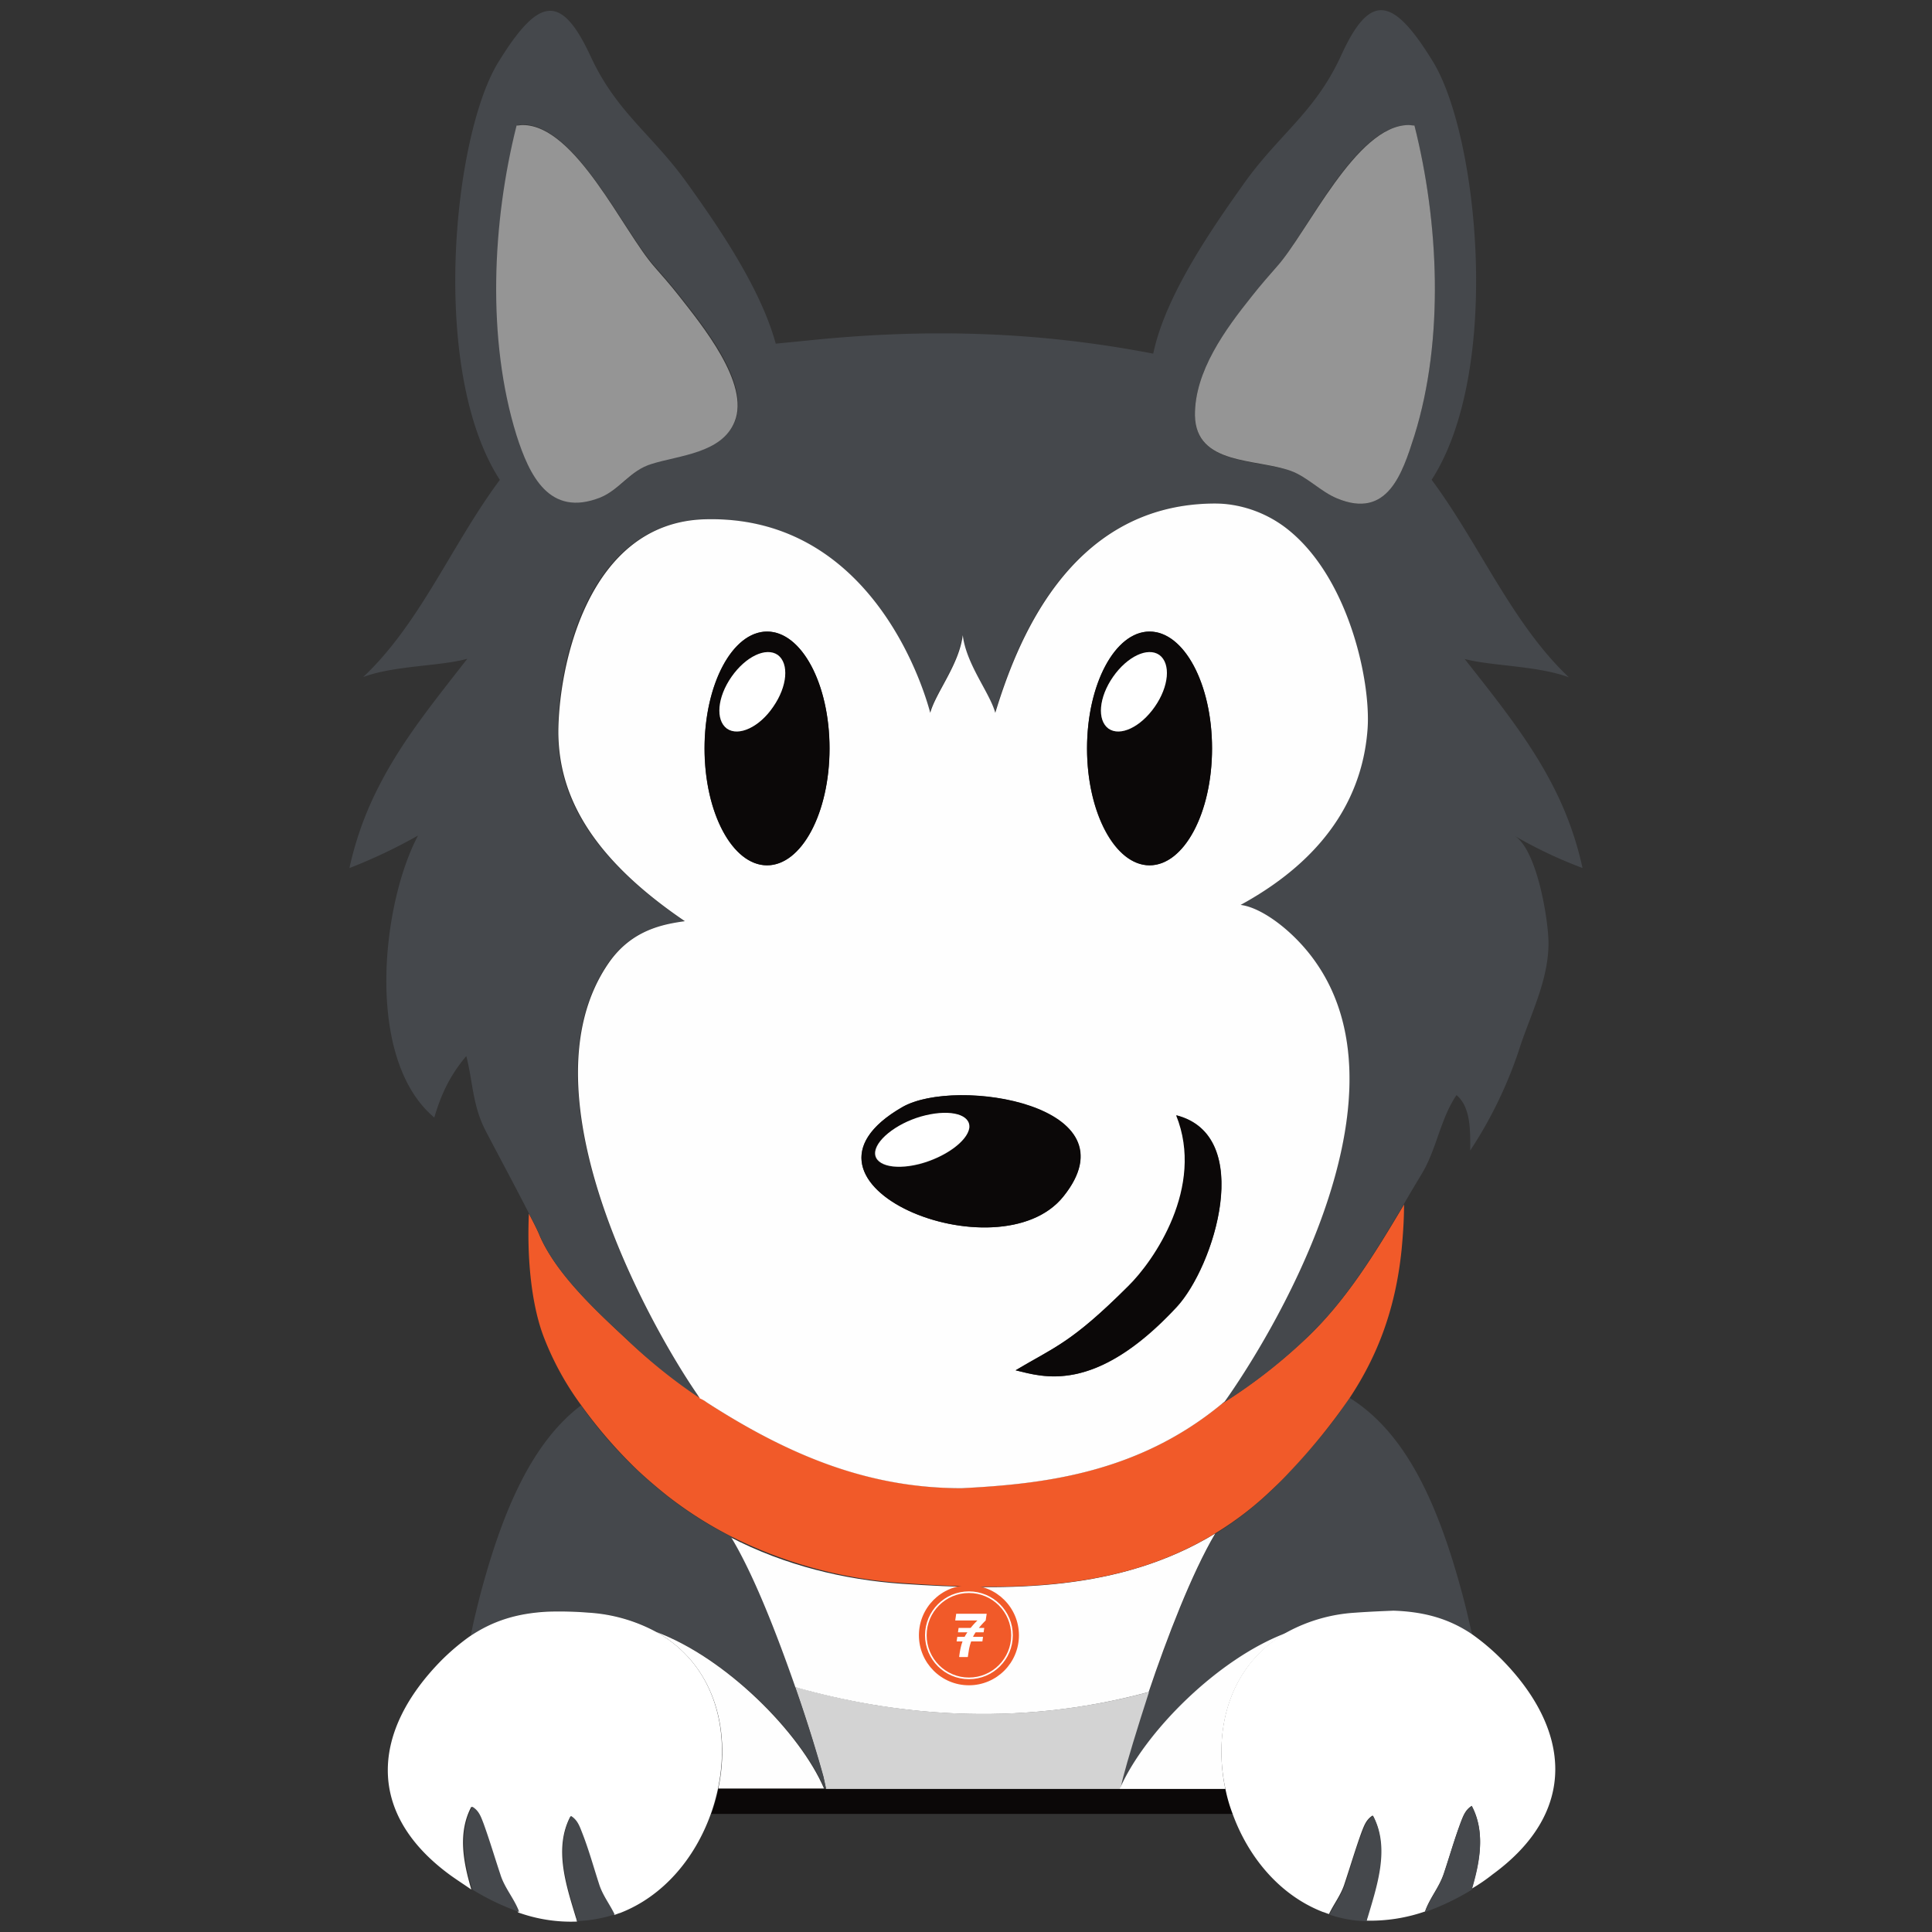 <svg id="Layer_1" data-name="Layer 1" xmlns="http://www.w3.org/2000/svg" viewBox="0 0 600 600"><rect x="0" y="0" width="600" height="600" fill="#333333" stroke="none"/><defs><style>.cls-1{fill:#45484c;}.cls-2{fill:#d3d3d3;}.cls-3{fill:#fefefe;}.cls-4{fill:#0b0808;}.cls-5,.cls-8{fill:#f15a29;}.cls-6{fill:#959595;}.cls-7{fill:#fff;}.cls-8{stroke:#fff;stroke-miterlimit:10;stroke-width:0.5px;}</style></defs><path class="cls-1" d="M394.44,463.28a107.48,107.48,0,0,1-17,13.1c-7.26,12.31-15,32.35-20.67,49.23-4,11.52-6.79,21.46-8.05,26.35,0,0-.48,1.89-.79,3.31a.59.59,0,0,1-.16.48c7.42-17.52,30.45-40.56,52.07-48.6a50.52,50.52,0,0,1,21-6,108.43,108.43,0,0,1,12.15-.31,45.77,45.77,0,0,1,24.3,7.25c-.95-4.1-1.9-8.36-3-12.46-7.57-28.4-17.51-50.49-35.19-61.54-5.36,8.36-11.83,15.78-18.77,23.2C398.38,459.34,396.49,461.39,394.44,463.28Z"/><path class="cls-2" d="M246.9,523.87c4.26,12.15,7.42,22.88,8.84,28.09,0,0,.47,2.21.79,3.63h91.36c0-.16.16-.32.16-.47.31-1.42.79-3.32.79-3.32,1.26-4.89,4.26-14.83,8-26.35C314.75,536.81,276.57,532.39,246.9,523.87Z"/><path class="cls-3" d="M356.73,525.47c5.68-16.89,13.41-36.93,20.67-49.23-29.83,18.14-64.07,17.83-97.36,15.62-17.83-1.26-36.29-5.68-53.33-14.52,7.1,11.52,14.51,30.3,20,46.55C276.57,532.41,314.75,536.83,356.73,525.47Z"/><path class="cls-3" d="M347.73,555.59h32.82C376.61,537,382,516.77,399.8,507c-21.46,7.89-44.49,31.08-52.07,48.6,0-.16.16-.32.16-.47a.77.77,0,0,1-.16.47Z"/><path class="cls-1" d="M183,500.84a50.62,50.62,0,0,1,21,6c21.62,8.05,44.66,31.24,52.08,48.6h.47c-.32-1.42-.79-3.63-.79-3.63-1.42-5.21-4.58-15.93-8.84-28.08-5.68-16.26-12.94-35-20-46.55a119.09,119.09,0,0,1-20-12.78c-3.15-2.53-6.31-5.21-9.3-8.05a135.31,135.31,0,0,1-17.2-19.88c-15.31,11.67-24.3,32.66-31.25,58.7-1.1,4.41-2.21,8.67-3,13.09,7.41-5.21,15.14-7.41,24.61-7.89Q176.14,500.36,183,500.84Z"/><path class="cls-3" d="M203.83,506.83c17.83,9.94,23.19,30,19.25,48.6H255.9C248.48,538.07,225.44,514.88,203.83,506.83Z"/><path class="cls-4" d="M347.73,555.59H223.08a48.79,48.79,0,0,1-2.21,7.73H382.92a61.33,61.33,0,0,1-2.21-7.73Z"/><path class="cls-5" d="M405.32,415.94a171.67,171.67,0,0,1-25.87,20c-26.35,21.78-56,24.93-80.79,26.2-27.93,0-52.55-9.47-79.21-26.67-.63-.47-1.42-.95-2-1.42v-.16a162.77,162.77,0,0,1-22.88-18c-9.47-8.83-21.78-20.19-27-32.18-.48-1.27-1.74-3.79-3.32-6.79-.63,13.89.79,28.24,4.58,38.19a90.35,90.35,0,0,0,11.67,21.3,146.27,146.27,0,0,0,17.2,19.88c3,2.84,6.16,5.52,9.31,8.05a122.88,122.88,0,0,0,20,12.78,138.84,138.84,0,0,0,53.34,14.51c33.29,2.37,67.53,2.69,97.35-15.62a100.35,100.35,0,0,0,17-13.09c2.05-1.9,3.95-3.79,5.84-5.84a185.81,185.81,0,0,0,18.78-23.2c8.2-12.46,14-26.82,15.94-45.6.47-4.89.78-9.62.78-14.2C427.1,389.12,418,404.11,405.32,415.94Z"/><path class="cls-1" d="M454.87,204.66c8.36,2.21,22.56,2.05,32.35,5.68C469.55,193.62,459.45,169,444.61,149,466.55,115,459,42.14,445.09,19.26c-12.63-20.67-19.73-21.62-28.72-1.74-8.05,17.36-18.93,24-29.82,39.14-9.63,13.57-24.62,34.87-28.4,53.17-36-6.94-70.38-7.89-107.14-4.1l-10.1,1c-4.74-17.52-18.46-37.24-27.62-50-10.88-15.15-21.77-21.78-29.82-39.14-9.15-19.72-16.09-18.77-28.72,1.74-14,22.72-21.46,95.78.48,129.7-14.83,19.89-24.78,44.66-42.45,61.23,9.78-3.63,24-3.32,32.35-5.68-10.57,13.57-20.2,25.4-27.3,39.29a103.25,103.25,0,0,0-9.31,25.72,165.07,165.07,0,0,0,21.3-10.1c-11.36,21.46-16.56,69.42,5.05,87.57,2.21-7.42,4.89-13.1,9.94-19.09,2.05,7.89,1.9,15.3,6,23.19,2.52,4.89,9.31,17.52,13.57,25.88,1.58,3,2.84,5.52,3.31,6.79,5.21,12,17.52,23.35,27,32.18a163.77,163.77,0,0,0,22.56,18.15C204.3,415.79,160,340.36,189,298.86c7.11-10.09,16.73-11.83,23.52-12.78-30-20.35-39.29-39.76-39.29-58.54-.16-19.72,8.52-65.32,45.6-66.27,47.65-1.26,65.8,44.81,69.9,60.12,1.73-6.31,9-15,10.1-24.14v0c1.1,9.15,8.36,17.83,10.1,24.14,6.31-20.51,22.24-64.38,67.37-65a37.92,37.92,0,0,1,4.26.16,36.61,36.61,0,0,1,20,8.52c18.46,15.3,25.09,46.55,24,61.06-1.11,18.46-10.42,39.14-39.29,54.91,6.78,1,16.88,8.68,23.35,17.83,30.93,44.19-15.31,118.19-28.25,136.34-.31.31-.63.47-.94.78a161.89,161.89,0,0,0,25.87-20c12.63-11.83,21.62-26.82,30.46-41.65,1.89-3.32,3.79-6.47,5.68-9.63,4.73-7.73,5.84-17.2,10.89-24.61,4.57,3.78,4.26,11.52,4.26,17.2a132.93,132.93,0,0,0,15-30.77c3.47-11.05,9.31-21.78,9.31-33.61,0-7.26-3.63-29.51-10.73-33.45a140.21,140.21,0,0,0,21.3,10.1,103.25,103.25,0,0,0-9.31-25.72C475.07,230.07,465.44,218.08,454.87,204.66ZM160.59,38.83c.63,0,1.26-.16,1.9-.16,16.25.16,31.24,33.29,40.86,44,2.05,2.37,4.9,5.52,7.74,9.15,6.78,8.68,22.09,27,17.19,39-3.94,9.62-17.19,10.25-25.72,13.09-6.78,2.21-9.78,8.05-15.93,10.42-15.94,6.31-21.94-6.94-25.88-19.25C151.28,105.41,153,69,160.59,38.83Zm210.49,90.25c-.15-13.73,9.47-26.82,17.68-37.08,2.84-3.63,5.68-6.78,7.73-9.15,9.62-10.89,24.46-44,40.87-44,.63,0,1.26.15,1.89.15,7.57,30,9.31,66.43,0,96.26-3.79,12-8.36,26-24,19.56-5-2.05-9.16-6.63-14.21-8.52C390,142.49,371.4,144.55,371.08,129.08Z"/><path class="cls-6" d="M186.47,154.49c6.15-2.53,9.15-8.37,15.94-10.42,8.52-2.68,21.77-3.31,25.72-13.09,4.89-11.84-10.42-30.3-17.2-39-2.84-3.63-5.68-6.78-7.73-9.15-9.63-10.89-24.46-44-40.87-44-.63,0-1.26.15-1.9.15-7.57,30-9.3,66.43,0,96.26C164.38,147.54,170.53,160.8,186.47,154.49Z"/><path class="cls-6" d="M415.27,154.8c15.62,6.47,20.19-7.57,24-19.56,9.31-29.83,7.57-66.28,0-96.26-.63,0-1.26-.15-1.89-.15-16.26.15-31.25,33.29-40.87,44-2.05,2.37-4.89,5.52-7.73,9.15-8.21,10.26-17.83,23.35-17.68,37.08.32,15.47,18.94,13.26,29.83,17.2C406.11,148.17,410.22,152.75,415.27,154.8Z"/><path class="cls-3" d="M219.45,435.51c26.66,17.2,51.12,26.67,79.21,26.67,24.77-1.27,54.44-4.42,80.79-26.2.31-.31.63-.47.94-.78,12.94-18.15,59.18-92.15,28.25-136.34-6.47-9.31-16.57-17-23.35-17.83,28.87-15.77,38.18-36.45,39.44-54.91.95-14.51-5.68-45.76-24-61.06a37.12,37.12,0,0,0-20-8.52,37.92,37.92,0,0,0-4.26-.16c-45.13.63-61.07,44.5-67.38,65-1.73-6.31-9-15-10.1-24.14v0c-1.1,9.15-8.36,17.83-10.09,24.14C284.77,206.08,266.79,160,219,161.27c-36.92.95-45.6,46.71-45.6,66.27.16,18.78,9.31,38.19,39.29,58.54-6.78.95-16.41,2.69-23.51,12.78-29,41.5,15.15,116.93,28.09,135.23v.16A9.92,9.92,0,0,1,219.45,435.51ZM365.4,406c-25.56,27.46-42,21.46-50,19.57,12.15-7.26,17.2-8.36,35.19-26.19,7.89-7.74,23.83-30.61,14.83-53C389.86,352.67,377.08,393.38,365.4,406ZM357,196.14c10.73,0,19.41,16.26,19.41,36.29s-8.68,36.3-19.41,36.3-19.41-16.26-19.41-36.3S346.47,196.14,357,196.14ZM280.2,343.83c16.57-9.62,72.74-.47,50,27.78C310.18,396.54,238.86,367.66,280.2,343.83Zm-42-147.69c10.72,0,19.4,16.26,19.4,36.29s-8.68,36.3-19.4,36.3-19.41-16.26-19.41-36.3S227.5,196.14,238.23,196.14Z"/><path class="cls-4" d="M330.22,371.61c22.88-28.41-33.3-37.4-50-27.78C238.86,367.66,310.18,396.54,330.22,371.61Zm-58.54-13.89c.47-4.1,7.57-9.15,15.62-11.2s14.2-.32,13.57,3.94c-.48,4.1-7.58,9.15-15.62,11.2C277.2,363.56,271.2,361.82,271.68,357.72Z"/><path class="cls-4" d="M357,268.73c10.73,0,19.41-16.26,19.41-36.3s-8.68-36.29-19.41-36.29-19.41,16.26-19.41,36.29S346.47,268.73,357,268.73Zm-12.78-42.45c-3.63-2.52-2.84-9.78,1.42-16.09,4.42-6.32,10.73-9.31,14.36-6.79s2.84,9.78-1.42,16.1S347.89,228.81,344.26,226.28Z"/><path class="cls-4" d="M238.23,268.73c10.72,0,19.4-16.26,19.4-36.3s-8.68-36.29-19.4-36.29-19.41,16.26-19.41,36.29S227.5,268.73,238.23,268.73Zm-12.47-42.45c-3.63-2.52-2.84-9.78,1.42-16.09,4.42-6.32,10.73-9.31,14.36-6.79s2.84,9.78-1.42,16.1S229.39,228.81,225.76,226.28Z"/><path class="cls-4" d="M365.25,346.36c9,22.25-6.95,45.28-14.84,53-17.83,17.83-22.88,18.93-35,26.19,8.21,1.89,24.46,7.89,50-19.72C377.08,393.38,389.86,352.67,365.25,346.36Z"/><path class="cls-7" d="M240.12,219.5c4.42-6.32,5-13.42,1.42-16.1-3.63-2.52-9.94.47-14.36,6.79s-5.05,13.41-1.42,16.09C229.39,228.81,235.86,225.81,240.12,219.5Z"/><path class="cls-7" d="M358.62,219.5c4.42-6.32,5.05-13.42,1.42-16.1-3.63-2.52-9.94.47-14.36,6.79s-5.05,13.41-1.42,16.09C347.89,228.81,354.2,225.81,358.62,219.5Z"/><path class="cls-7" d="M285.4,361.51c8.05-2.05,15-7.1,15.63-11.21.47-4.1-5.53-5.83-13.57-3.94s-15,7.1-15.63,11.2S277.2,363.56,285.4,361.51Z"/><path class="cls-7" d="M420.79,500.84a50.67,50.67,0,0,0-21,6c-17.83,9.94-23.19,30-19.25,48.6a47.47,47.47,0,0,0,2.21,7.73c4.89,13.57,14.68,25.41,28.09,30.61.63.16,1.26.48,1.89.64,1.58-3.32,3.79-6,4.89-9.63,1.74-5.21,3.32-10.57,5.21-15.78.79-2,1.42-3.94,3.47-5.21,5.21,9.94,1.26,21.62-1.73,31.56-.16.32-.16.79-.32,1.11a52,52,0,0,0,18.3-2.84c0-.16.16-.32.16-.48,1.58-4.1,4.26-7.1,5.68-11.36,1.74-5.21,3.32-10.57,5.21-15.78.79-2,1.42-3.94,3.47-5.2,4.26,8,2.52,17.2,0,25.72a53.92,53.92,0,0,0,6.47-4.42c26.82-19.57,24.14-45.13,2.84-66.75a69.26,69.26,0,0,0-9.31-7.89c-7.26-4.89-15-6.94-24.3-7.26C429.15,500.36,425.21,500.52,420.79,500.84Z"/><path class="cls-1" d="M457.08,561c-2.05,1.27-2.68,3.16-3.47,5.21-2.05,5.21-3.47,10.57-5.21,15.78-1.42,4.26-4.1,7.26-5.68,11.36,0,.16-.16.32-.16.47a79.4,79.4,0,0,0,14.52-6.94C459.6,578.31,461.34,569.16,457.08,561Z"/><path class="cls-1" d="M426.47,564c-2.05,1.26-2.68,3.16-3.47,5.21-2.05,5.21-3.47,10.57-5.21,15.78-1.1,3.63-3.31,6.31-4.89,9.62a38.67,38.67,0,0,0,11.52,2.05c.16-.47.16-.78.31-1.1C427.73,585.41,431.68,573.89,426.47,564Z"/><path class="cls-7" d="M203.83,506.83a50.67,50.67,0,0,0-21-6,114.5,114.5,0,0,0-12.62-.32c-9.31.47-17,2.68-24.62,7.89a69.49,69.49,0,0,0-8.52,7.26c-21.3,21.62-24,47.18,2.84,66.74,2.21,1.58,4.42,3,6.47,4.42-2.52-8.52-4.26-17.67,0-25.72,2.05,1.26,2.68,3.16,3.47,5.21,2,5.21,3.47,10.57,5.21,15.78,1.42,4.26,4.1,7.26,5.68,11.36,0,.16.16.31.16.47a48.4,48.4,0,0,0,18.3,2.84c-.16-.47-.16-.79-.31-1.1-3-9.94-7-21.62-1.74-31.56,2.05,1.26,2.68,3.16,3.47,5.21,2.05,5.2,3.47,10.57,5.21,15.78,1.1,3.62,3.31,6.31,4.89,9.62.63-.16,1.26-.47,1.89-.63,13.42-5.21,23.2-17,28.09-30.61a61.82,61.82,0,0,0,2.21-7.73C227,536.81,221.66,516.77,203.83,506.83Z"/><path class="cls-1" d="M155.39,582.1c-1.74-5.21-3.32-10.57-5.21-15.78-.79-2.05-1.42-4-3.47-5.21-4.26,8-2.53,17.2,0,25.72a74.94,74.94,0,0,0,14.51,6.94c0-.15-.15-.31-.15-.47C159.49,589.36,156.65,586.2,155.39,582.1Z"/><path class="cls-1" d="M180.79,569.16c-.79-2-1.42-3.95-3.47-5.21-5.21,9.94-1.26,21.62,1.73,31.56.16.32.16.79.32,1.1a44.59,44.59,0,0,0,11.52-2.05c-1.58-3.31-3.79-6-4.89-9.62C184.26,579.57,182.84,574.37,180.79,569.16Z"/><circle class="cls-5" cx="300.91" cy="507.85" r="15.53"/><circle class="cls-8" cx="300.91" cy="507.85" r="13.38"/><path class="cls-7" d="M304,505.56h1.53c.11,0,.14,0,.12.14-.06.37-.11.74-.16,1.11,0,.1-.06.12-.15.12h-2.22a.22.22,0,0,0-.21.12c-.25.39-.49.79-.7,1.2l0,.09h2.93c.12,0,.17,0,.14.15-.07.37-.12.75-.17,1.12,0,.12,0,.15-.17.15h-3.22c-.1,0-.13,0-.16.12a16.11,16.11,0,0,0-.75,3.12c-.08.5-.16,1-.23,1.5,0,.09,0,.1-.12.1h-2.49s-.11,0-.09-.07a25.31,25.31,0,0,1,.71-3.77c.1-.33.21-.65.33-1h-1.71c-.11,0-.12,0-.11-.13.07-.4.13-.81.18-1.21,0-.09.06-.08.12-.08h2.06c.06,0,.11,0,.14-.06.24-.46.53-.89.83-1.35h-2.79c-.12,0-.14,0-.12-.14.06-.36.12-.73.16-1.09,0-.12.07-.14.17-.14h3.46a.28.28,0,0,0,.22-.1,23,23,0,0,1,1.94-2.13.28.28,0,0,1,.11-.08s0,0,0,0H296.8c-.1,0-.15,0-.13-.14.1-.61.19-1.23.27-1.84,0-.11.07-.11.15-.11h9.2c.1,0,.13,0,.12.13-.1.62-.19,1.23-.28,1.85a.27.27,0,0,1-.1.19c-.71.7-1.38,1.43-2,2.2Z"/></svg>